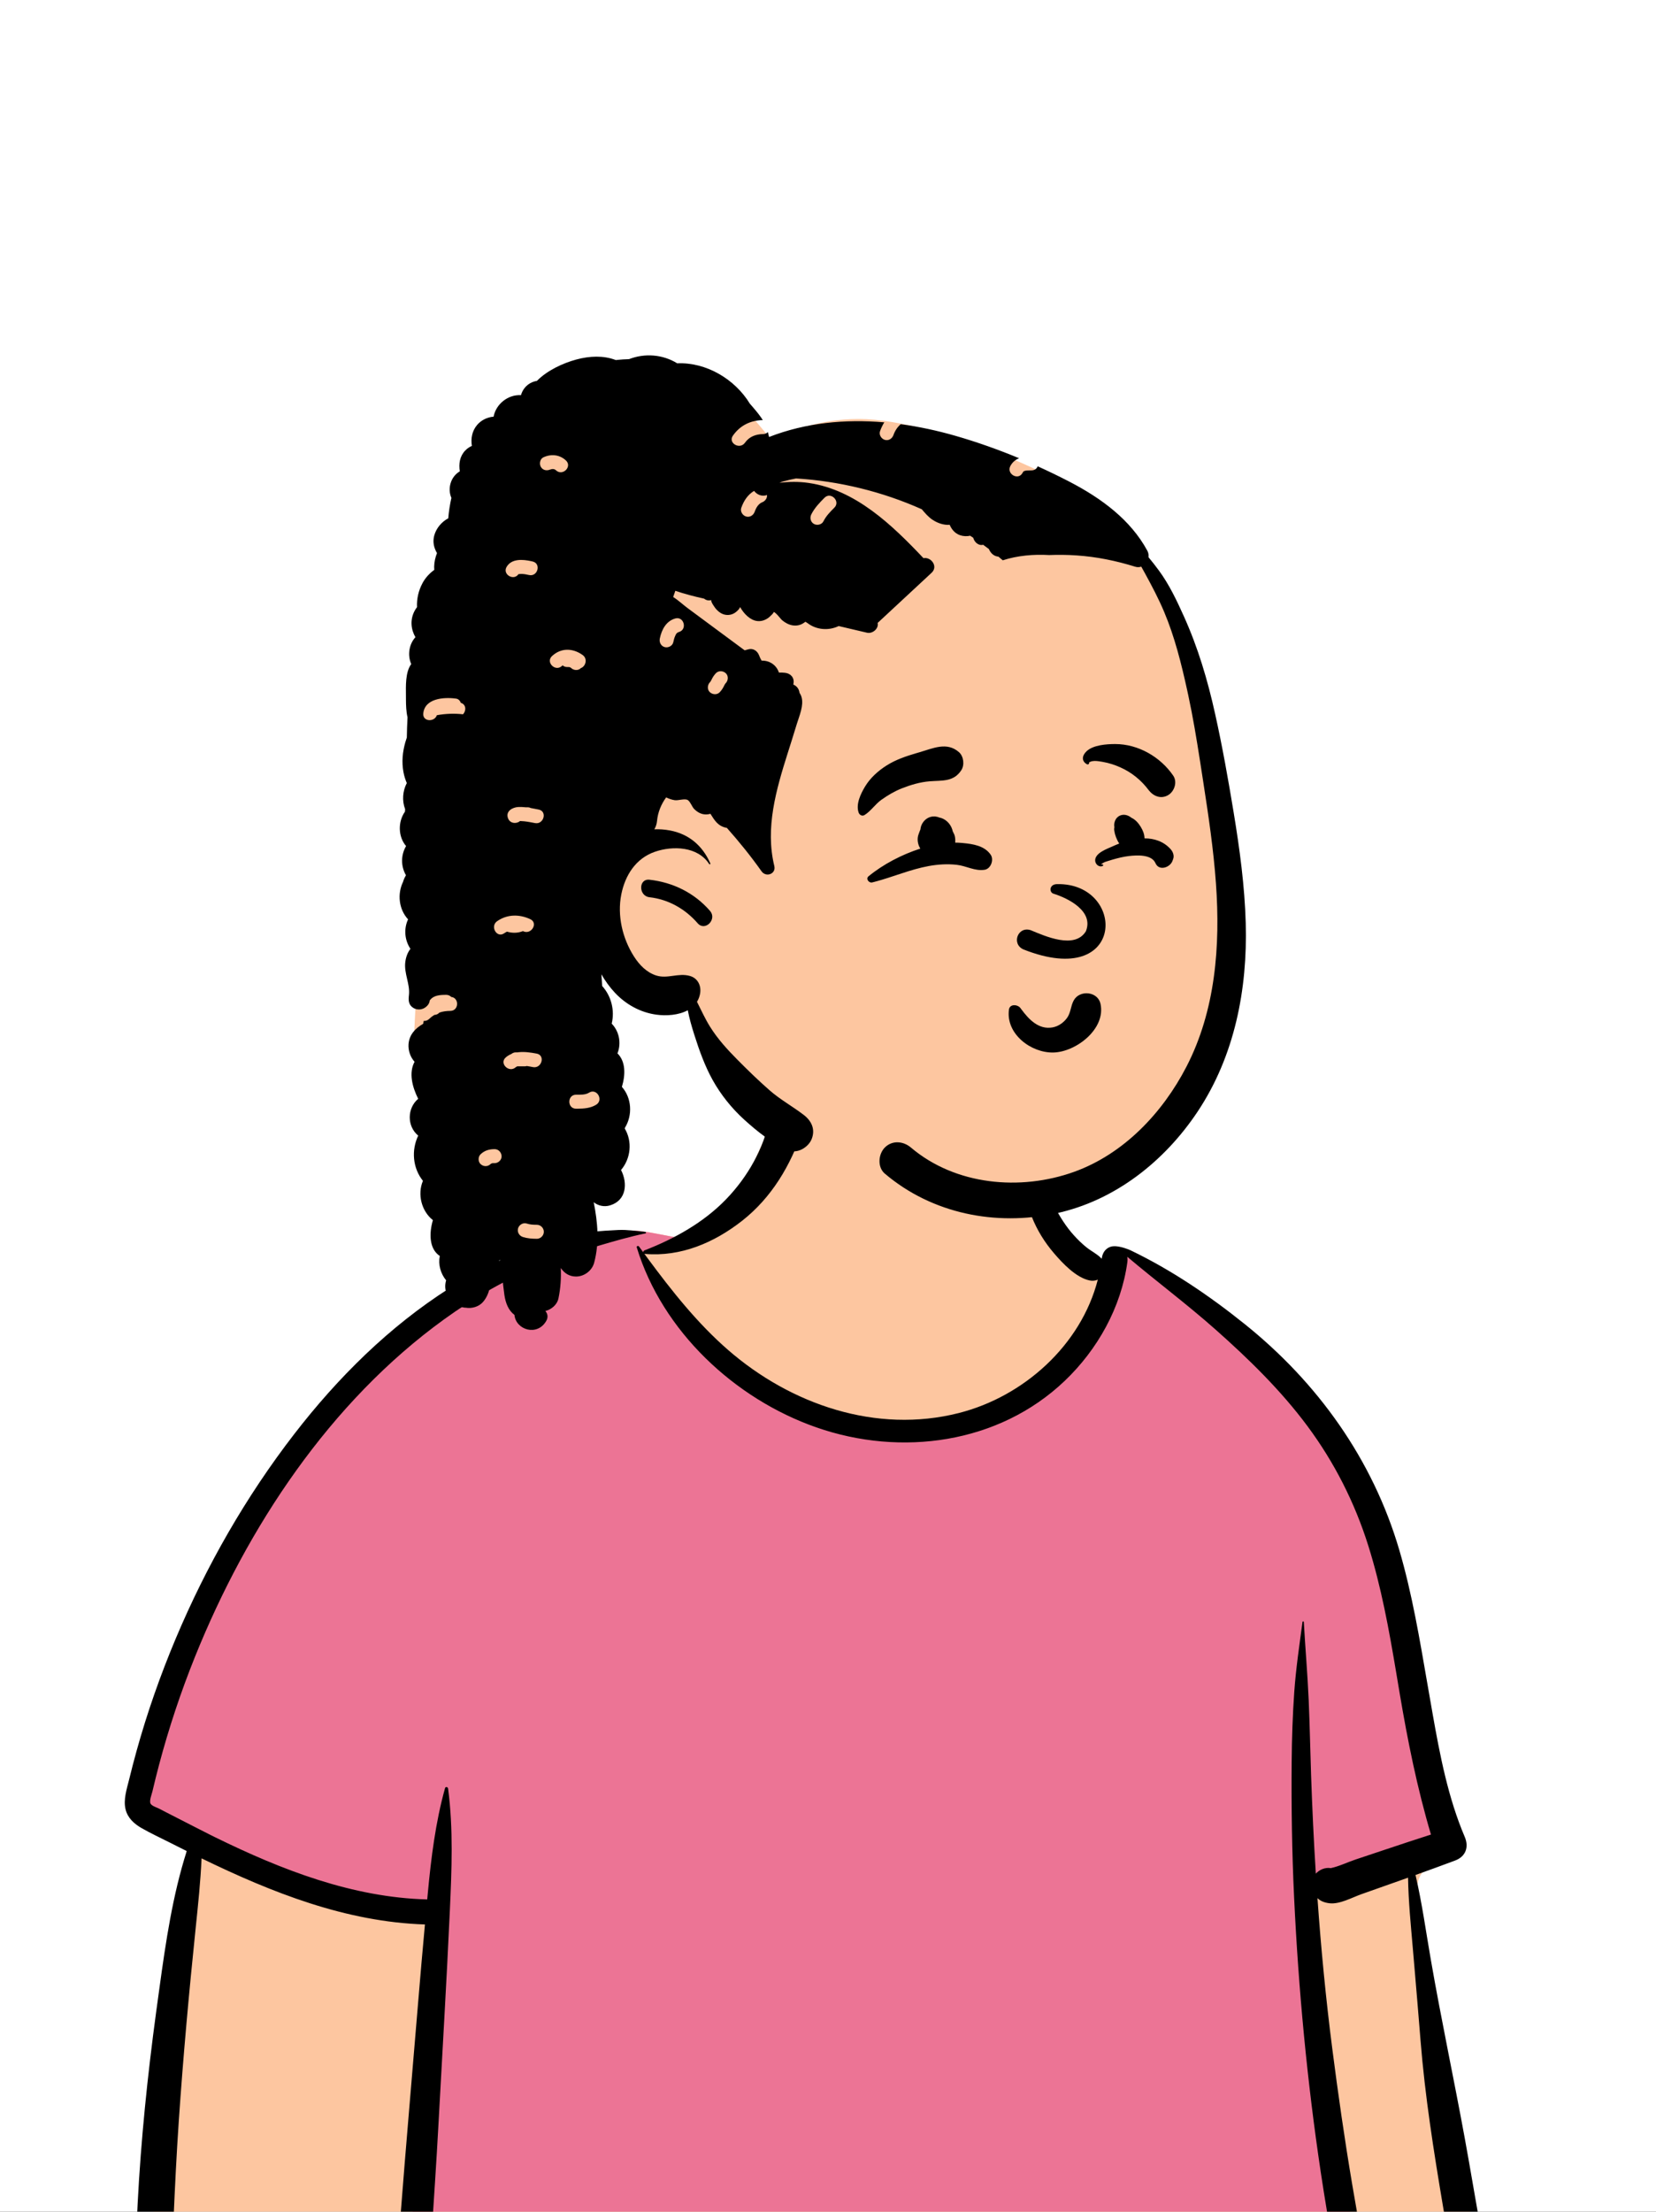 <svg width="200" height="267" viewBox="0 0 200 267" fill="none" xmlns="http://www.w3.org/2000/svg">
<rect x="0" y="0" width="200" height="267" fill="#333333" stroke="none"/>
<g clip-path="url(#clip0_2016_14169)">
<rect width="200" height="267" fill="white"/>
<path fill-rule="evenodd" clip-rule="evenodd" d="M174.636 251.934C173.785 247.123 173.004 242.299 172.295 237.465C171.958 235.169 171.629 232.872 171.334 230.571C171.127 228.959 170.812 227.115 171.909 225.921C173.452 224.241 174.853 222.802 175.042 220.395C175.22 218.13 174.454 215.66 173.975 213.462C172.971 208.851 171.722 204.297 170.341 199.787C168.938 195.204 167.399 190.664 165.838 186.133C164.379 181.897 162.977 177.622 161.076 173.558C157.47 165.845 151.369 160.133 143.828 156.318C141.953 155.37 138.127 151.984 136.168 151.226C134.367 150.528 134.373 152.564 132.601 151.797C131.183 151.184 129.864 150.367 129.07 148.998C128.209 147.512 126.048 145.433 125.719 143.703C125.022 140.036 125.777 136.914 123.161 134.154C120.838 131.703 117.716 130.024 114.486 129.123C107.38 127.14 97.903 128.526 93.615 135.132C91.567 138.287 90.852 142.1 88.089 144.674C85.676 146.922 86.216 148.459 83.091 149.618C82.914 149.683 78.116 148.654 77.939 148.72C74.521 147.988 71.253 150.037 68.117 151.226C63.441 152.998 58.989 155.304 54.806 158.046C46.373 163.574 39.15 170.752 33.194 178.874C27.19 187.064 22.532 196.244 19.215 205.838C18.409 208.168 17.685 210.527 17.047 212.908C16.69 214.241 16.308 215.624 16.743 216.989C17.099 218.105 17.89 218.936 18.82 219.606C20.079 220.514 22.606 221.105 22.557 222.931C22.52 224.32 22.049 225.781 21.819 227.153C21.545 228.788 21.32 230.431 21.096 232.073C20.073 239.544 19.277 247.057 18.925 254.592C18.579 262.011 18.291 269.581 18.806 276.998C18.84 277.487 18.985 277.936 19.221 278.315C19.001 278.399 18.984 278.809 19.257 278.867C19.449 278.907 19.64 278.948 19.831 278.988C20.229 279.289 20.725 279.474 21.295 279.492C21.682 279.504 22.069 279.521 22.455 279.541C26.533 280.394 30.61 281.199 34.741 281.809C39.762 282.551 44.798 283.155 49.85 283.647C60.231 284.656 70.53 284.321 80.924 283.777C91.302 283.234 101.675 283.107 112.064 283.377C122.462 283.648 132.856 284.1 143.257 284.285C154.876 284.492 166.478 284.174 178.064 283.25C179.652 283.124 180.635 281.86 180.322 280.281C178.445 270.825 176.318 261.431 174.636 251.934Z" fill="#FDC6A0"/>
<path fill-rule="evenodd" clip-rule="evenodd" d="M68.117 151.226L68.344 151.138C71.411 149.939 74.603 148.006 77.939 148.72C78.057 148.676 80.228 149.119 81.715 149.399L80.304 150.873L77.813 151.352C86.406 165.54 96.569 172.634 108.302 172.634C120.035 172.634 128.938 165.54 135.011 151.352L135.84 151.123C135.943 151.147 136.052 151.18 136.168 151.226C138.127 151.984 141.953 155.37 143.828 156.318C151.369 160.132 157.47 165.845 161.076 173.558C162.913 177.487 164.285 181.612 165.693 185.709L165.838 186.133C167.399 190.664 168.938 195.204 170.341 199.786C171.662 204.101 172.863 208.455 173.843 212.861L173.975 213.462C174.454 215.66 175.22 218.129 175.042 220.395C174.975 221.252 174.754 221.987 174.427 222.653L157.431 228.771L165.528 284.017C158.111 284.335 150.688 284.417 143.257 284.285C132.856 284.1 122.462 283.648 112.064 283.377C101.989 283.115 91.931 283.226 81.868 283.729L79.312 283.86C69.464 284.352 59.694 284.604 49.85 283.647L49.179 283.581V283.581L49.179 275.499L52.637 230.501L35.114 227.201L17.912 218.843C17.392 218.323 16.975 217.716 16.743 216.989C16.34 215.725 16.638 214.445 16.968 213.204L17.047 212.908C17.685 210.527 18.409 208.168 19.215 205.838C22.532 196.244 27.19 187.064 33.194 178.874C39.15 170.752 46.373 163.574 54.806 158.046C58.989 155.304 63.441 152.998 68.117 151.226Z" fill="#EC7495"/>
<path fill-rule="evenodd" clip-rule="evenodd" d="M74.698 148.487C75.772 148.44 76.868 148.614 77.94 148.72C78.033 148.729 78.069 148.873 77.963 148.895C76.045 149.296 74.147 149.844 72.263 150.401L71.456 150.64C69.332 151.269 67.269 151.918 65.212 152.756C61.113 154.428 57.219 156.684 53.636 159.275C39.838 169.256 29.851 184.366 23.549 200.01C21.838 204.259 20.388 208.613 19.213 213.041C18.927 214.118 18.659 215.199 18.404 216.284C18.329 216.602 18.003 217.417 18.182 217.742C18.34 218.03 18.954 218.208 19.239 218.357L20.203 218.857C22.083 219.826 25.214 221.419 25.528 221.575L26.017 221.816C34.027 225.744 42.584 229.075 51.597 229.305L51.668 228.535V228.535C52.07 224.278 52.597 219.999 53.748 215.873C53.81 215.651 54.092 215.726 54.118 215.923C54.759 220.808 54.554 225.73 54.33 230.637C53.934 239.328 53.408 248.015 52.941 256.702C52.707 261.048 52.404 265.391 52.131 269.735C51.857 274.088 51.769 278.544 51.144 282.861C51.005 283.823 49.878 284.346 49.025 284.245C48.081 284.132 47.355 283.301 47.351 282.347C47.339 279.833 47.655 277.288 47.831 274.78C47.998 272.397 48.176 270.015 48.36 267.633C49.03 258.94 49.801 250.257 50.514 241.568C50.767 238.486 51.039 235.407 51.321 232.328C41.773 232.02 32.853 228.482 24.343 224.349C24.22 227.146 23.923 229.939 23.635 232.725C22.831 240.5 22.122 248.271 21.592 256.07C21.324 260.009 21.129 263.953 20.959 267.897C20.875 269.836 20.807 271.774 20.755 273.714C20.738 274.36 20.722 275.007 20.708 275.654L20.679 277.135C20.655 278.073 20.56 278.943 19.77 279.626C18.969 280.32 17.886 280.357 17.092 279.626C16.03 278.647 16.218 277.314 16.249 276C16.275 274.891 16.307 273.783 16.343 272.675C16.417 270.459 16.51 268.243 16.624 266.028C17.023 258.285 17.819 250.573 18.859 242.892L19.266 239.927C20.024 234.415 20.857 228.777 22.552 223.468C21.892 223.139 21.234 222.808 20.578 222.476C19.415 221.887 18.212 221.334 17.081 220.684C16.184 220.168 15.411 219.46 15.161 218.416C14.883 217.252 15.308 215.98 15.591 214.845L15.616 214.745C15.893 213.602 16.192 212.464 16.507 211.331C17.785 206.737 19.366 202.232 21.215 197.837C24.919 189.038 29.699 180.679 35.539 173.121C40.795 166.317 47.004 160.148 54.281 155.52C57.839 153.258 61.63 151.4 65.64 150.087C67.514 149.473 69.553 148.939 71.516 148.72C72.574 148.601 73.634 148.533 74.698 148.487ZM93.736 134.544C95.013 133.173 97.549 134.592 96.936 136.408C95.494 140.682 93.198 144.58 89.614 147.388C86.245 150.027 82.228 151.742 77.901 151.376C77.868 151.373 77.839 151.364 77.813 151.352L78.186 151.858C81.113 155.819 84.201 159.725 87.923 162.963C95.506 169.559 105.831 173.117 115.8 170.586C123.644 168.595 130.555 162.39 132.587 154.482C132.296 154.613 131.95 154.658 131.57 154.575C129.943 154.222 128.334 152.511 127.285 151.284C126.15 149.957 125.264 148.524 124.615 146.904C123.426 143.94 123.045 140.123 124.668 137.252C124.868 136.898 125.33 137.096 125.37 137.442L125.431 137.981C125.744 140.672 126.134 143.275 127.402 145.729C128.023 146.929 128.767 148.101 129.673 149.106C130.157 149.644 130.683 150.158 131.25 150.609C131.803 151.049 132.472 151.366 132.967 151.871L133.058 151.967L133.061 151.95C133.186 150.885 133.933 150.415 134.664 150.445C135.371 150.473 136.201 150.785 136.523 150.934L136.554 150.948C141.487 153.317 146.031 156.405 150.307 159.831C159.15 166.917 165.775 176.179 168.986 187.086C170.561 192.44 171.465 197.956 172.42 203.446L173.007 206.81C173.898 211.879 174.893 217.047 176.904 221.762C177.424 222.981 177.023 224.125 175.748 224.605C174.155 225.204 172.557 225.784 170.956 226.356C171.742 229.73 172.221 233.221 172.81 236.611C174.062 243.818 175.596 250.979 176.911 258.176C177.584 261.856 178.191 265.549 178.862 269.229C179.186 271.001 179.524 272.771 179.852 274.543C180.029 275.498 180.189 276.456 180.358 277.413L180.387 277.572C180.484 278.076 180.605 278.598 180.467 279.103C180.308 279.679 179.859 280.086 179.458 280.499C179.128 280.839 178.65 280.841 178.246 280.656L178.113 280.594C177.39 280.256 176.824 279.919 176.568 279.103C176.405 278.587 176.347 278.005 176.241 277.473C176.037 276.454 175.845 275.433 175.662 274.409C175.298 272.36 174.942 270.31 174.595 268.258L174.271 266.337C173.157 259.715 172.1 253.054 171.565 246.362C171.328 243.394 171.077 240.428 170.823 237.461L170.633 235.236C170.392 232.42 170.098 229.533 170.056 226.678L169.099 227.018V227.018L164.427 228.67V228.67C163.269 229.08 161.795 229.919 160.548 229.766C159.938 229.691 159.473 229.499 159.114 229.15C159.544 235.223 160.126 241.285 160.902 247.316C161.608 252.804 162.391 258.285 163.315 263.74C163.773 266.442 164.244 269.141 164.755 271.832C165.01 273.179 165.274 274.523 165.545 275.866C165.681 276.536 165.842 277.206 165.948 277.882C166.069 278.655 165.856 279.131 165.424 279.768C165.069 280.29 164.359 280.559 163.784 280.198C163.022 279.72 162.625 279.305 162.401 278.434C162.197 277.643 162.073 276.817 161.915 276.016C161.625 274.537 161.343 273.056 161.072 271.574C160.504 268.473 159.981 265.364 159.514 262.246C157.867 251.263 156.822 240.187 156.294 229.093C156.034 223.62 155.953 218.142 155.999 212.663C156.023 209.854 156.115 207.038 156.313 204.237C156.514 201.401 156.933 198.622 157.306 195.813C157.319 195.714 157.459 195.709 157.465 195.813C157.641 198.962 157.919 202.107 158.055 205.264C158.184 208.276 158.241 211.294 158.344 214.307C158.48 218.268 158.667 222.232 158.916 226.192C159.366 225.7 160.045 225.416 160.724 225.526C161.708 225.32 162.766 224.804 163.704 224.49L167.24 223.309V223.309C169.098 222.688 170.957 222.071 172.822 221.473C171.154 215.861 170.012 210.165 169.037 204.387L168.602 201.788C167.74 196.672 166.812 191.554 165.252 186.6C163.613 181.392 161.159 176.55 157.904 172.165C154.696 167.844 150.792 164.039 146.773 160.48C143.332 157.433 139.651 154.682 136.141 151.719C136.178 151.915 136.186 152.131 136.154 152.369C135.407 157.832 132.559 162.92 128.588 166.704C120.612 174.307 108.805 175.884 98.596 172.319C88.721 168.871 79.989 160.704 76.905 150.597C76.852 150.425 77.084 150.356 77.176 150.483C77.347 150.718 77.519 150.952 77.692 151.187C77.68 151.094 77.728 150.992 77.843 150.948C81.442 149.557 84.977 147.586 87.675 144.797C88.99 143.437 90.137 141.897 91.043 140.235C91.477 139.44 91.867 138.616 92.178 137.764L92.257 137.544C92.634 136.477 92.949 135.389 93.736 134.544Z" fill="black"/>
<path fill-rule="evenodd" clip-rule="evenodd" d="M91.061 50.584L92.882 52.755C91.873 53.467 90.921 54.183 90.026 54.902L90.025 54.9C94.172 52.187 98.765 50.584 103.727 50.584C113.283 50.584 132.694 58.813 137.082 64.749C139.259 67.695 143.306 76.738 145.405 86.57C147.092 94.469 149.6 116.786 147.092 125.172C143.881 135.905 133.319 145.824 122.428 145.824C111.537 145.824 94.628 137.942 82.594 120.667C82.043 119.878 75.724 118.962 71.216 115.997L72.4 129.069L73.299 136.673L73.101 137.214C69.872 145.967 67.314 150.534 65.426 150.914C63.499 151.302 59.575 148.135 53.653 141.415L52.897 138.231C50.975 130.11 50.014 125.751 50.014 125.153L50.016 125.044C50.044 123.67 50.516 115.89 50.526 113.797L50.526 82.419C56.894 61.196 62.971 50.584 68.757 50.584H91.061Z" fill="#FDC6A0"/>
<path fill-rule="evenodd" clip-rule="evenodd" d="M75.972 43.356C77.844 42.629 80.013 42.766 81.791 43.861C85.28 43.711 88.75 45.757 90.569 48.743C90.607 48.786 90.647 48.828 90.683 48.87L91.069 49.321C91.434 49.751 91.819 50.225 92.124 50.715C90.63 50.749 89.385 51.359 88.516 52.593C87.896 53.473 89.316 54.309 89.95 53.477L89.972 53.446C90.494 52.706 91.282 52.419 92.158 52.404C92.41 52.4 92.601 52.303 92.736 52.161C92.79 52.357 92.838 52.556 92.882 52.755C97.297 51.033 102.057 50.578 106.797 50.986C106.589 51.323 106.415 51.684 106.282 52.064C106.13 52.495 106.453 52.989 106.871 53.104C107.322 53.228 107.73 52.963 107.893 52.554L107.908 52.514C108.09 51.996 108.387 51.552 108.787 51.208C111.018 51.511 113.234 51.993 115.396 52.615C117.994 53.363 120.567 54.276 123.084 55.321C122.658 55.489 122.289 55.772 122.031 56.245C121.517 57.189 122.932 58.034 123.469 57.132L123.488 57.098C123.54 57.002 123.587 56.943 123.621 56.91L123.633 56.899L123.708 56.865L123.846 56.825V56.825L123.899 56.812C123.946 56.801 123.965 56.802 124.089 56.795C124.253 56.786 124.417 56.787 124.581 56.786C124.967 56.786 125.214 56.571 125.325 56.294C126.567 56.856 127.793 57.448 128.998 58.068L129.284 58.217C133.002 60.164 136.524 62.721 138.567 66.484C138.702 66.736 138.744 67.01 138.711 67.272C139.147 67.797 139.568 68.338 139.973 68.887C141.209 70.57 142.113 72.482 142.969 74.378C144.691 78.191 145.851 82.107 146.755 86.19C147.631 90.126 148.337 94.103 148.992 98.081C149.72 102.5 150.325 106.958 150.451 111.44C150.675 119.432 149.117 127.469 144.641 134.197C140.648 140.199 134.635 144.965 127.505 146.491C120.253 148.042 112.579 146.529 106.864 141.685C105.942 140.905 106.069 139.33 106.864 138.531C107.764 137.631 109.092 137.756 110.009 138.531C115.391 143.094 123.226 143.798 129.711 141.473C135.706 139.322 140.403 134.359 143.285 128.786C146.802 121.989 147.394 114.182 146.854 106.662C146.56 102.532 145.946 98.436 145.313 94.346L144.932 91.885C144.515 89.218 144.078 86.556 143.507 83.916L143.373 83.301C142.676 80.119 141.859 76.854 140.595 73.862C139.933 72.292 139.136 70.779 138.321 69.284C138.162 68.995 138 68.701 137.833 68.405C137.61 68.484 137.355 68.496 137.087 68.412C134.783 67.693 132.415 67.211 130.006 67.051C128.908 66.977 127.809 66.966 126.71 67.008C124.831 66.899 122.898 67.064 121.107 67.642C120.932 67.492 120.755 67.344 120.577 67.197C120.529 67.193 120.481 67.188 120.433 67.178C119.976 67.088 119.655 66.763 119.462 66.352C119.451 66.33 119.442 66.308 119.434 66.286C119.205 66.111 118.973 65.938 118.74 65.767C118.172 65.915 117.674 65.441 117.54 64.921C117.413 64.836 117.285 64.753 117.157 64.669C117.057 64.694 116.957 64.714 116.86 64.721C116.442 64.751 116.038 64.687 115.667 64.487C115.197 64.234 114.897 63.825 114.697 63.36C113.987 63.404 113.268 63.173 112.633 62.755C112.118 62.417 111.724 61.949 111.331 61.482C106.55 59.344 101.353 58.082 96.144 57.759C95.63 57.858 95.121 57.975 94.618 58.112C94.499 58.145 94.329 58.209 94.135 58.285C95.296 58.145 96.473 58.13 97.666 58.303C103.327 59.123 107.736 63.373 111.531 67.384C112.434 67.201 113.347 68.373 112.511 69.149L105.997 75.2V75.2C106.157 75.877 105.383 76.544 104.705 76.382C103.568 76.108 102.429 75.841 101.289 75.58C100.1 76.156 98.605 76.058 97.526 75.222C97.476 75.183 97.367 75.121 97.272 75.059C97.184 75.132 97.065 75.206 97.017 75.237C96.634 75.492 96.167 75.566 95.719 75.495C95.258 75.421 94.842 75.187 94.483 74.895C94.255 74.709 93.723 73.934 93.427 73.876L93.398 73.873C93.596 73.879 92.961 74.47 92.79 74.593C92.392 74.877 91.952 75.027 91.457 74.973C90.594 74.877 89.852 74.089 89.43 73.361L89.398 73.305L89.384 73.27L89.373 73.308C89.371 73.314 89.369 73.321 89.366 73.329C89.303 73.501 89.104 73.696 88.969 73.816C88.585 74.156 88.109 74.306 87.6 74.217C87.17 74.142 86.808 73.882 86.517 73.566L86.472 73.516C86.385 73.418 85.818 72.655 85.908 72.472L85.918 72.456L85.89 72.45C85.545 72.535 85.256 72.45 85.044 72.272C83.86 72.012 82.692 71.709 81.561 71.324C81.472 71.573 81.386 71.823 81.302 72.074C81.919 72.457 82.491 73.002 83.016 73.391C84.011 74.127 85.006 74.862 85.999 75.6L89.933 78.509V78.509L90.383 78.388V78.388C90.958 78.233 91.451 78.569 91.662 79.082L91.679 79.126C91.763 79.351 91.864 79.558 91.982 79.757C92.966 79.718 93.799 80.323 94.068 81.192C94.311 81.186 94.556 81.195 94.807 81.223C95.494 81.299 95.957 81.81 95.833 82.513L95.823 82.561L95.807 82.639C96.205 82.808 96.494 83.136 96.558 83.631C96.665 83.792 96.751 83.967 96.806 84.162C97.093 85.173 96.534 86.422 96.236 87.391L96.213 87.467C96.022 88.104 95.824 88.737 95.624 89.37L95.126 90.943C93.743 95.324 92.396 99.944 93.514 104.538C93.753 105.51 92.513 105.95 91.975 105.189C90.672 103.347 89.264 101.611 87.786 99.945L87.714 99.933V99.933C86.678 99.725 86.276 98.991 85.801 98.244C85.521 98.327 85.22 98.346 84.929 98.29C84.508 98.208 84.131 97.967 83.833 97.663C83.581 97.404 83.349 96.742 83.051 96.578C82.678 96.373 81.928 96.666 81.482 96.6C81.12 96.547 80.781 96.422 80.453 96.265C79.85 97.09 79.45 98.059 79.352 99.104C79.314 99.501 79.195 99.837 79.025 100.116C79.653 100.093 80.283 100.137 80.905 100.254C83.208 100.683 84.858 102.107 85.786 104.229C85.826 104.322 85.706 104.398 85.651 104.309C84.274 102.185 81.278 102.078 79.103 102.826C76.792 103.62 75.496 105.66 75.034 107.987C74.528 110.538 75.177 113.288 76.562 115.46C77.205 116.471 78.082 117.392 79.248 117.764C80.633 118.206 81.913 117.415 83.332 117.823C84.297 118.1 84.723 119.036 84.548 119.973C84.479 120.34 84.35 120.662 84.177 120.941C84.688 121.955 85.16 122.999 85.76 123.959C86.688 125.44 87.81 126.666 89.032 127.903C90.295 129.179 91.581 130.43 92.933 131.614C94.227 132.749 95.711 133.556 97.069 134.596C98.022 135.325 98.494 136.348 98.024 137.519C97.636 138.487 96.329 139.311 95.271 138.874C93.245 138.037 91.472 136.612 89.857 135.146C88.36 133.784 87.057 132.157 86.072 130.39C85.144 128.724 84.459 126.833 83.882 125.01L83.81 124.783C83.538 123.916 83.252 122.942 83.066 121.959C81.955 122.568 80.448 122.657 79.259 122.492C77.338 122.228 75.586 121.258 74.262 119.844C73.645 119.186 73.1 118.435 72.629 117.622C72.671 118.117 72.697 118.596 72.724 119.032C73.825 120.241 74.267 121.985 73.876 123.576C74.797 124.526 75.055 125.953 74.574 127.167C75.582 128.169 75.544 129.764 75.108 131.212C76.3 132.548 76.413 134.627 75.482 136.134L75.454 136.242V136.242C76.394 137.818 76.182 139.855 75.005 141.246C75.809 142.809 75.684 144.912 73.675 145.518C72.943 145.739 72.234 145.551 71.703 145.139C72.188 147.557 72.404 150.011 71.758 152.44C71.5 153.404 70.56 154.108 69.571 154.108C68.745 154.108 68.144 153.691 67.729 153.079C67.778 154.298 67.704 155.524 67.444 156.76C67.288 157.507 66.597 158.089 65.864 158.27C66.128 158.569 66.234 159.001 65.98 159.452C64.905 161.36 62.306 160.569 62.131 158.74C61.397 158.191 61.056 157.29 60.914 156.315C60.709 154.895 60.634 153.497 60.401 152.095L60.312 152.179V152.179L60.266 152.218L60.251 152.32C60.117 153.013 59.727 153.499 59.221 153.788C59.331 154.997 59.127 156.229 58.362 157.147C57.852 157.759 56.984 158 56.24 157.868C56.193 157.87 56.145 157.87 56.095 157.863C54.409 157.638 53.434 156.035 53.878 154.564C53.199 153.73 52.913 152.672 53.114 151.626C51.8 150.754 51.827 148.839 52.282 147.3C50.905 146.211 50.387 144.174 51.079 142.555C49.838 141.01 49.665 138.857 50.508 137.097C49.143 135.973 49.151 133.802 50.505 132.651C49.784 131.216 49.349 129.496 50.069 128.183C49.561 127.62 49.282 126.818 49.341 126.043C49.427 124.906 50.178 124.119 51.11 123.595L51.174 123.24V123.24C51.393 123.267 51.626 123.205 51.832 123.008C52.035 122.812 52.245 122.654 52.461 122.524C52.706 122.52 52.917 122.411 53.066 122.243C53.472 122.104 53.908 122.043 54.393 122.038C55.438 122.026 55.475 120.458 54.502 120.357C54.348 120.201 54.137 120.103 53.907 120.103L53.727 120.104C53.307 120.108 52.883 120.134 52.493 120.302C52.239 120.41 52.044 120.574 51.901 120.775C51.874 121.078 51.709 121.38 51.353 121.629C50.942 121.918 50.38 121.951 49.939 121.691C49.323 121.325 49.317 120.755 49.388 120.136C49.544 118.78 48.766 117.504 48.951 116.117C49.033 115.504 49.237 114.975 49.569 114.547C48.869 113.497 48.745 112.14 49.284 110.987C48.161 109.776 47.967 107.909 48.683 106.451C48.694 106.416 48.702 106.38 48.713 106.345C48.794 106.097 48.905 105.874 49.028 105.66C48.399 104.568 48.404 103.228 49.043 102.141C48.075 101.01 48.044 99.21 48.905 97.991C48.91 97.89 48.921 97.789 48.929 97.688C48.534 96.66 48.629 95.491 49.13 94.535C48.952 94.122 48.814 93.677 48.725 93.203C48.5 91.981 48.616 90.794 48.953 89.602C49.008 89.413 49.069 89.225 49.134 89.037C49.145 88.221 49.176 87.408 49.217 86.597C49.057 85.91 49.031 85.155 49.028 84.454L49.026 84C49.019 82.844 48.938 81.15 49.667 80.168C49.199 79.106 49.392 77.768 50.173 76.926C49.625 75.981 49.51 74.819 50.061 73.77C50.149 73.601 50.252 73.444 50.365 73.295C50.319 72.334 50.521 71.343 51.032 70.388C51.364 69.766 51.859 69.228 52.448 68.797C52.438 68.669 52.432 68.542 52.434 68.417C52.445 67.858 52.569 67.296 52.777 66.772C52.403 66.133 52.23 65.412 52.448 64.635C52.693 63.756 53.336 62.999 54.139 62.572C54.204 61.743 54.333 60.919 54.518 60.106C54.024 59.004 54.417 57.55 55.533 56.901C55.387 56.021 55.518 55.108 56.158 54.42C56.4 54.159 56.685 53.962 56.992 53.831C56.844 52.945 57.011 52.024 57.622 51.303C58.121 50.715 58.86 50.357 59.612 50.304C59.902 48.764 61.37 47.613 62.918 47.705C63.111 47.027 63.574 46.436 64.291 46.136C64.475 46.059 64.66 46.009 64.845 45.981C66.104 44.708 67.978 43.844 69.601 43.403C71.229 42.961 72.879 42.918 74.276 43.432L74.378 43.47L74.492 43.455C74.986 43.401 75.479 43.369 75.972 43.356ZM63.603 147.707C63.168 147.571 62.683 147.868 62.566 148.298C62.441 148.752 62.718 149.201 63.155 149.338C63.698 149.508 64.269 149.55 64.836 149.551C65.292 149.551 65.679 149.162 65.679 148.705C65.679 148.246 65.293 147.86 64.836 147.86C64.375 147.859 64.035 147.842 63.603 147.707ZM59.736 138.729C59.086 138.73 58.529 138.886 58.047 139.342C57.725 139.647 57.717 140.235 58.047 140.538C58.379 140.844 58.862 140.862 59.203 140.57L59.269 140.511C59.277 140.504 59.283 140.498 59.288 140.494C59.315 140.476 59.343 140.458 59.372 140.442L59.317 140.478C59.275 140.509 59.372 140.459 59.427 140.436L59.444 140.429L59.449 140.428L59.493 140.424C59.574 140.42 59.655 140.42 59.736 140.42C60.177 140.42 60.599 140.032 60.579 139.575C60.559 139.117 60.209 138.729 59.736 138.729ZM72.001 133.366C72.914 132.805 72.099 131.369 71.183 131.886L71.15 131.906C70.681 132.194 70.103 132.155 69.572 132.156C68.487 132.156 68.485 133.847 69.572 133.846L69.751 133.846C70.531 133.84 71.319 133.785 72.001 133.366ZM64.817 127.195C64.128 127.064 63.355 126.948 62.63 127.027L62.509 127.043H62.286C62.092 127.043 61.904 127.121 61.753 127.244C61.515 127.343 61.289 127.476 61.082 127.655C60.261 128.369 61.458 129.561 62.275 128.851C62.32 128.812 62.373 128.779 62.432 128.752L62.477 128.733H63.379C63.461 128.733 63.541 128.716 63.618 128.691C63.911 128.732 64.184 128.79 64.369 128.825C65.43 129.025 65.884 127.396 64.817 127.195ZM64.047 110.967C62.725 110.352 61.261 110.357 60.039 111.21C59.165 111.821 59.977 113.26 60.858 112.691L60.89 112.67C61 112.594 61.112 112.53 61.226 112.472C61.847 112.651 62.471 112.66 63.071 112.439L63.15 112.409L63.196 112.427C64.174 112.882 65.032 111.425 64.047 110.967ZM78.442 108.318C77.106 108.168 77.095 106.053 78.442 106.204C81.284 106.524 83.862 107.791 85.751 109.966C86.63 110.977 85.183 112.457 84.288 111.491L84.26 111.46C82.758 109.73 80.732 108.575 78.442 108.318ZM63.482 97.46C63.185 97.428 62.889 97.412 62.597 97.426C61.897 97.459 61.044 97.928 61.351 98.774C61.598 99.452 62.406 99.479 62.804 99.117C62.97 99.121 63.136 99.132 63.301 99.149C63.742 99.195 64.178 99.279 64.612 99.365C65.672 99.574 66.126 97.944 65.06 97.734L64.589 97.641C64.43 97.609 64.27 97.579 64.109 97.551C64.013 97.503 63.909 97.471 63.799 97.462L63.743 97.46H63.482ZM55.103 84.343L55.004 84.329C53.58 84.147 51.294 84.315 51.121 86.132C51.025 87.139 52.476 87.202 52.762 86.341C53.813 86.151 54.874 86.115 55.918 86.23C56.317 85.824 56.32 85.044 55.657 84.85C55.563 84.597 55.367 84.381 55.103 84.343ZM87.655 81.273C87.326 80.971 86.786 80.93 86.462 81.273C86.275 81.471 86.12 81.69 85.996 81.931L85.914 82.094C85.9 82.122 85.886 82.148 85.871 82.175C85.844 82.224 85.813 82.271 85.782 82.319L85.762 82.339C85.754 82.347 85.745 82.357 85.733 82.369C85.43 82.691 85.391 83.25 85.733 83.565C86.062 83.868 86.602 83.908 86.926 83.565C87.112 83.367 87.268 83.148 87.392 82.906L87.474 82.744C87.487 82.717 87.502 82.69 87.516 82.663C87.544 82.614 87.575 82.567 87.605 82.519L87.639 82.486C87.644 82.481 87.649 82.475 87.655 82.469C87.958 82.148 87.996 81.588 87.655 81.273ZM70.362 79.072C69.174 78.228 67.761 78.188 66.668 79.204C65.88 79.937 67.038 81.111 67.833 80.424L67.861 80.399C67.89 80.372 67.919 80.349 67.948 80.326C68.091 80.448 68.272 80.525 68.479 80.525C68.533 80.525 68.587 80.525 68.641 80.526L68.722 80.529L68.765 80.533L68.771 80.534L68.809 80.55C68.878 80.581 68.974 80.63 68.843 80.547C68.872 80.563 68.899 80.581 68.927 80.599L68.976 80.643C69.293 80.944 69.844 80.984 70.159 80.651C70.718 80.461 71.015 79.535 70.362 79.072ZM81.979 76.302L82 76.295C83.042 75.997 82.599 74.365 81.552 74.665C80.441 74.983 79.91 76.019 79.688 77.081C79.594 77.528 79.818 77.995 80.277 78.121C80.695 78.237 81.22 77.98 81.314 77.531C81.38 77.215 81.456 76.947 81.576 76.699L81.649 76.557C81.683 76.492 81.695 76.481 81.81 76.381C81.829 76.364 81.917 76.323 81.979 76.302ZM64.332 67.787L64.169 67.749C63.154 67.526 61.806 67.41 61.194 68.419C60.635 69.338 62.044 70.174 62.625 69.305C62.633 69.305 62.644 69.305 62.656 69.306L62.675 69.308L62.935 69.287C63.259 69.285 63.569 69.342 63.883 69.417C64.939 69.668 65.389 68.038 64.332 67.787ZM100.769 61.287C101.538 60.516 100.345 59.32 99.577 60.091C98.969 60.7 98.383 61.314 97.988 62.088C97.78 62.495 97.882 63.005 98.29 63.245C98.667 63.466 99.236 63.35 99.444 62.942C99.786 62.271 100.219 61.839 100.769 61.287ZM91.073 59.264C90.314 59.715 89.822 60.457 89.524 61.316C89.374 61.748 89.694 62.241 90.113 62.356C90.562 62.48 90.974 62.216 91.135 61.806L91.15 61.766C91.23 61.536 91.358 61.265 91.516 61.06C91.651 60.885 91.86 60.71 92.018 60.652C92.398 60.512 92.668 60.167 92.633 59.763C92.008 59.98 91.427 59.719 91.073 59.264ZM68.347 55.587C67.581 54.874 66.553 54.78 65.625 55.211C65.211 55.403 65.108 56.001 65.322 56.368C65.57 56.793 66.061 56.864 66.476 56.671C66.369 56.721 66.562 56.655 66.645 56.631C66.655 56.636 66.795 56.63 66.843 56.631L66.9 56.634C66.901 56.635 66.887 56.635 66.858 56.633C66.898 56.643 66.938 56.654 66.978 56.666L67.028 56.684C67.003 56.678 67.117 56.753 67.148 56.778L67.154 56.782C67.949 57.522 69.144 56.329 68.347 55.587Z" fill="black"/>
<path fill-rule="evenodd" clip-rule="evenodd" d="M129.69 120.752C130.415 119.473 132.578 119.681 132.909 121.173C133.58 124.198 129.974 126.992 127.235 127.062C124.513 127.131 121.459 124.813 121.853 121.886C121.95 121.162 122.917 121.25 123.247 121.704L123.375 121.878C124.27 123.081 125.451 124.326 127.112 124.033C127.801 123.912 128.426 123.481 128.842 122.927C129.344 122.259 129.289 121.461 129.69 120.752ZM112.384 98.62C112.753 98.518 113.125 98.557 113.452 98.696C114.181 98.83 114.791 99.439 115.005 100.134C115.022 100.194 115.041 100.253 115.062 100.312L115.094 100.4L115.007 100.177C115.047 100.396 115.226 100.627 115.29 100.847C115.369 101.118 115.388 101.425 115.361 101.723C115.593 101.726 115.825 101.734 116.057 101.754L116.281 101.774C117.532 101.89 118.906 102.103 119.648 103.185C120.064 103.793 119.673 104.887 118.908 105.004C117.73 105.185 116.715 104.532 115.54 104.402C114.43 104.278 113.269 104.349 112.173 104.55C109.911 104.963 107.833 105.881 105.628 106.456L105.328 106.532V106.532L105.329 106.531C104.951 106.622 104.522 106.097 104.896 105.789C106.662 104.338 108.923 103.162 111.15 102.446C110.826 101.929 110.725 101.249 110.947 100.695C110.981 100.58 111.024 100.468 111.069 100.357L111.163 100.128V100.128C111.172 100.02 111.193 99.913 111.223 99.808L111.227 99.776V99.776L111.23 99.778V99.778C111.396 99.239 111.829 98.772 112.384 98.62ZM134.914 98.703C135.397 98.22 136.076 98.291 136.58 98.671L136.647 98.724V98.724C137.122 98.935 137.515 99.396 137.773 99.824C138.041 100.268 138.22 100.72 138.227 101.209C139.396 101.213 140.516 101.564 141.374 102.508C141.651 102.813 141.84 103.283 141.688 103.696L141.597 103.942V103.942C141.309 104.722 140.013 105.172 139.573 104.254L139.552 104.209C139.084 103.119 137.288 103.234 136.333 103.345C135.668 103.423 135.01 103.589 134.368 103.774C134.141 103.839 133.917 103.91 133.693 103.982L133.469 104.055C133.349 104.094 132.726 104.432 133.114 104.352C133.218 104.331 133.296 104.482 133.19 104.533C132.728 104.754 132.235 104.314 132.266 103.818C132.32 102.957 133.687 102.484 134.345 102.187L134.384 102.169C134.637 102.053 134.901 101.941 135.174 101.837C135.02 101.609 134.894 101.355 134.788 101.083C134.688 100.826 134.622 100.576 134.585 100.303C134.549 100.169 134.549 100.036 134.585 99.902L134.591 99.864V99.864C134.572 99.775 134.563 99.684 134.565 99.592L134.561 99.556H134.565C134.578 99.234 134.705 98.912 134.914 98.703ZM127.197 107.877C129.053 108.45 132.114 110.013 131.147 112.424C129.797 114.639 126.216 113.012 124.481 112.296C122.922 111.779 122.11 113.965 123.618 114.624C136.074 119.553 136.028 106.543 127.649 106.734C126.726 106.755 126.697 107.686 127.197 107.877ZM110.717 90.912L111.034 90.82C112.678 90.343 114.357 89.52 115.818 90.804C116.391 91.308 116.509 92.356 116.099 92.985C115.164 94.419 113.778 94.2 112.269 94.322C111.119 94.415 109.987 94.752 108.914 95.175C108.037 95.52 107.224 96.006 106.457 96.547C105.702 97.08 105.187 97.913 104.413 98.393C104.13 98.569 103.802 98.388 103.701 98.103C103.34 97.091 103.949 95.831 104.465 94.97C105.095 93.918 106.052 93.059 107.08 92.408C108.207 91.696 109.452 91.284 110.717 90.912V90.912ZM134.683 89.824C137.463 89.823 140.138 91.37 141.693 93.638C142.221 94.408 141.834 95.549 141.076 95.993C140.225 96.491 139.315 96.132 138.754 95.419L138.721 95.376C137.829 94.188 136.68 93.252 135.317 92.643C134.652 92.345 133.917 92.104 133.198 91.982L132.965 91.942C132.64 91.887 132.262 91.835 131.967 91.886C131.809 91.907 131.664 91.959 131.531 92.039C131.595 92.179 131.429 92.348 131.276 92.264C130.585 91.884 130.67 91.207 131.241 90.681C132.048 89.936 133.64 89.824 134.683 89.824Z" fill="black"/>
</g>
<defs>
<clipPath id="clip0_2016_14169">
<rect width="200" height="267" fill="white"/>
</clipPath>
</defs>
</svg>
